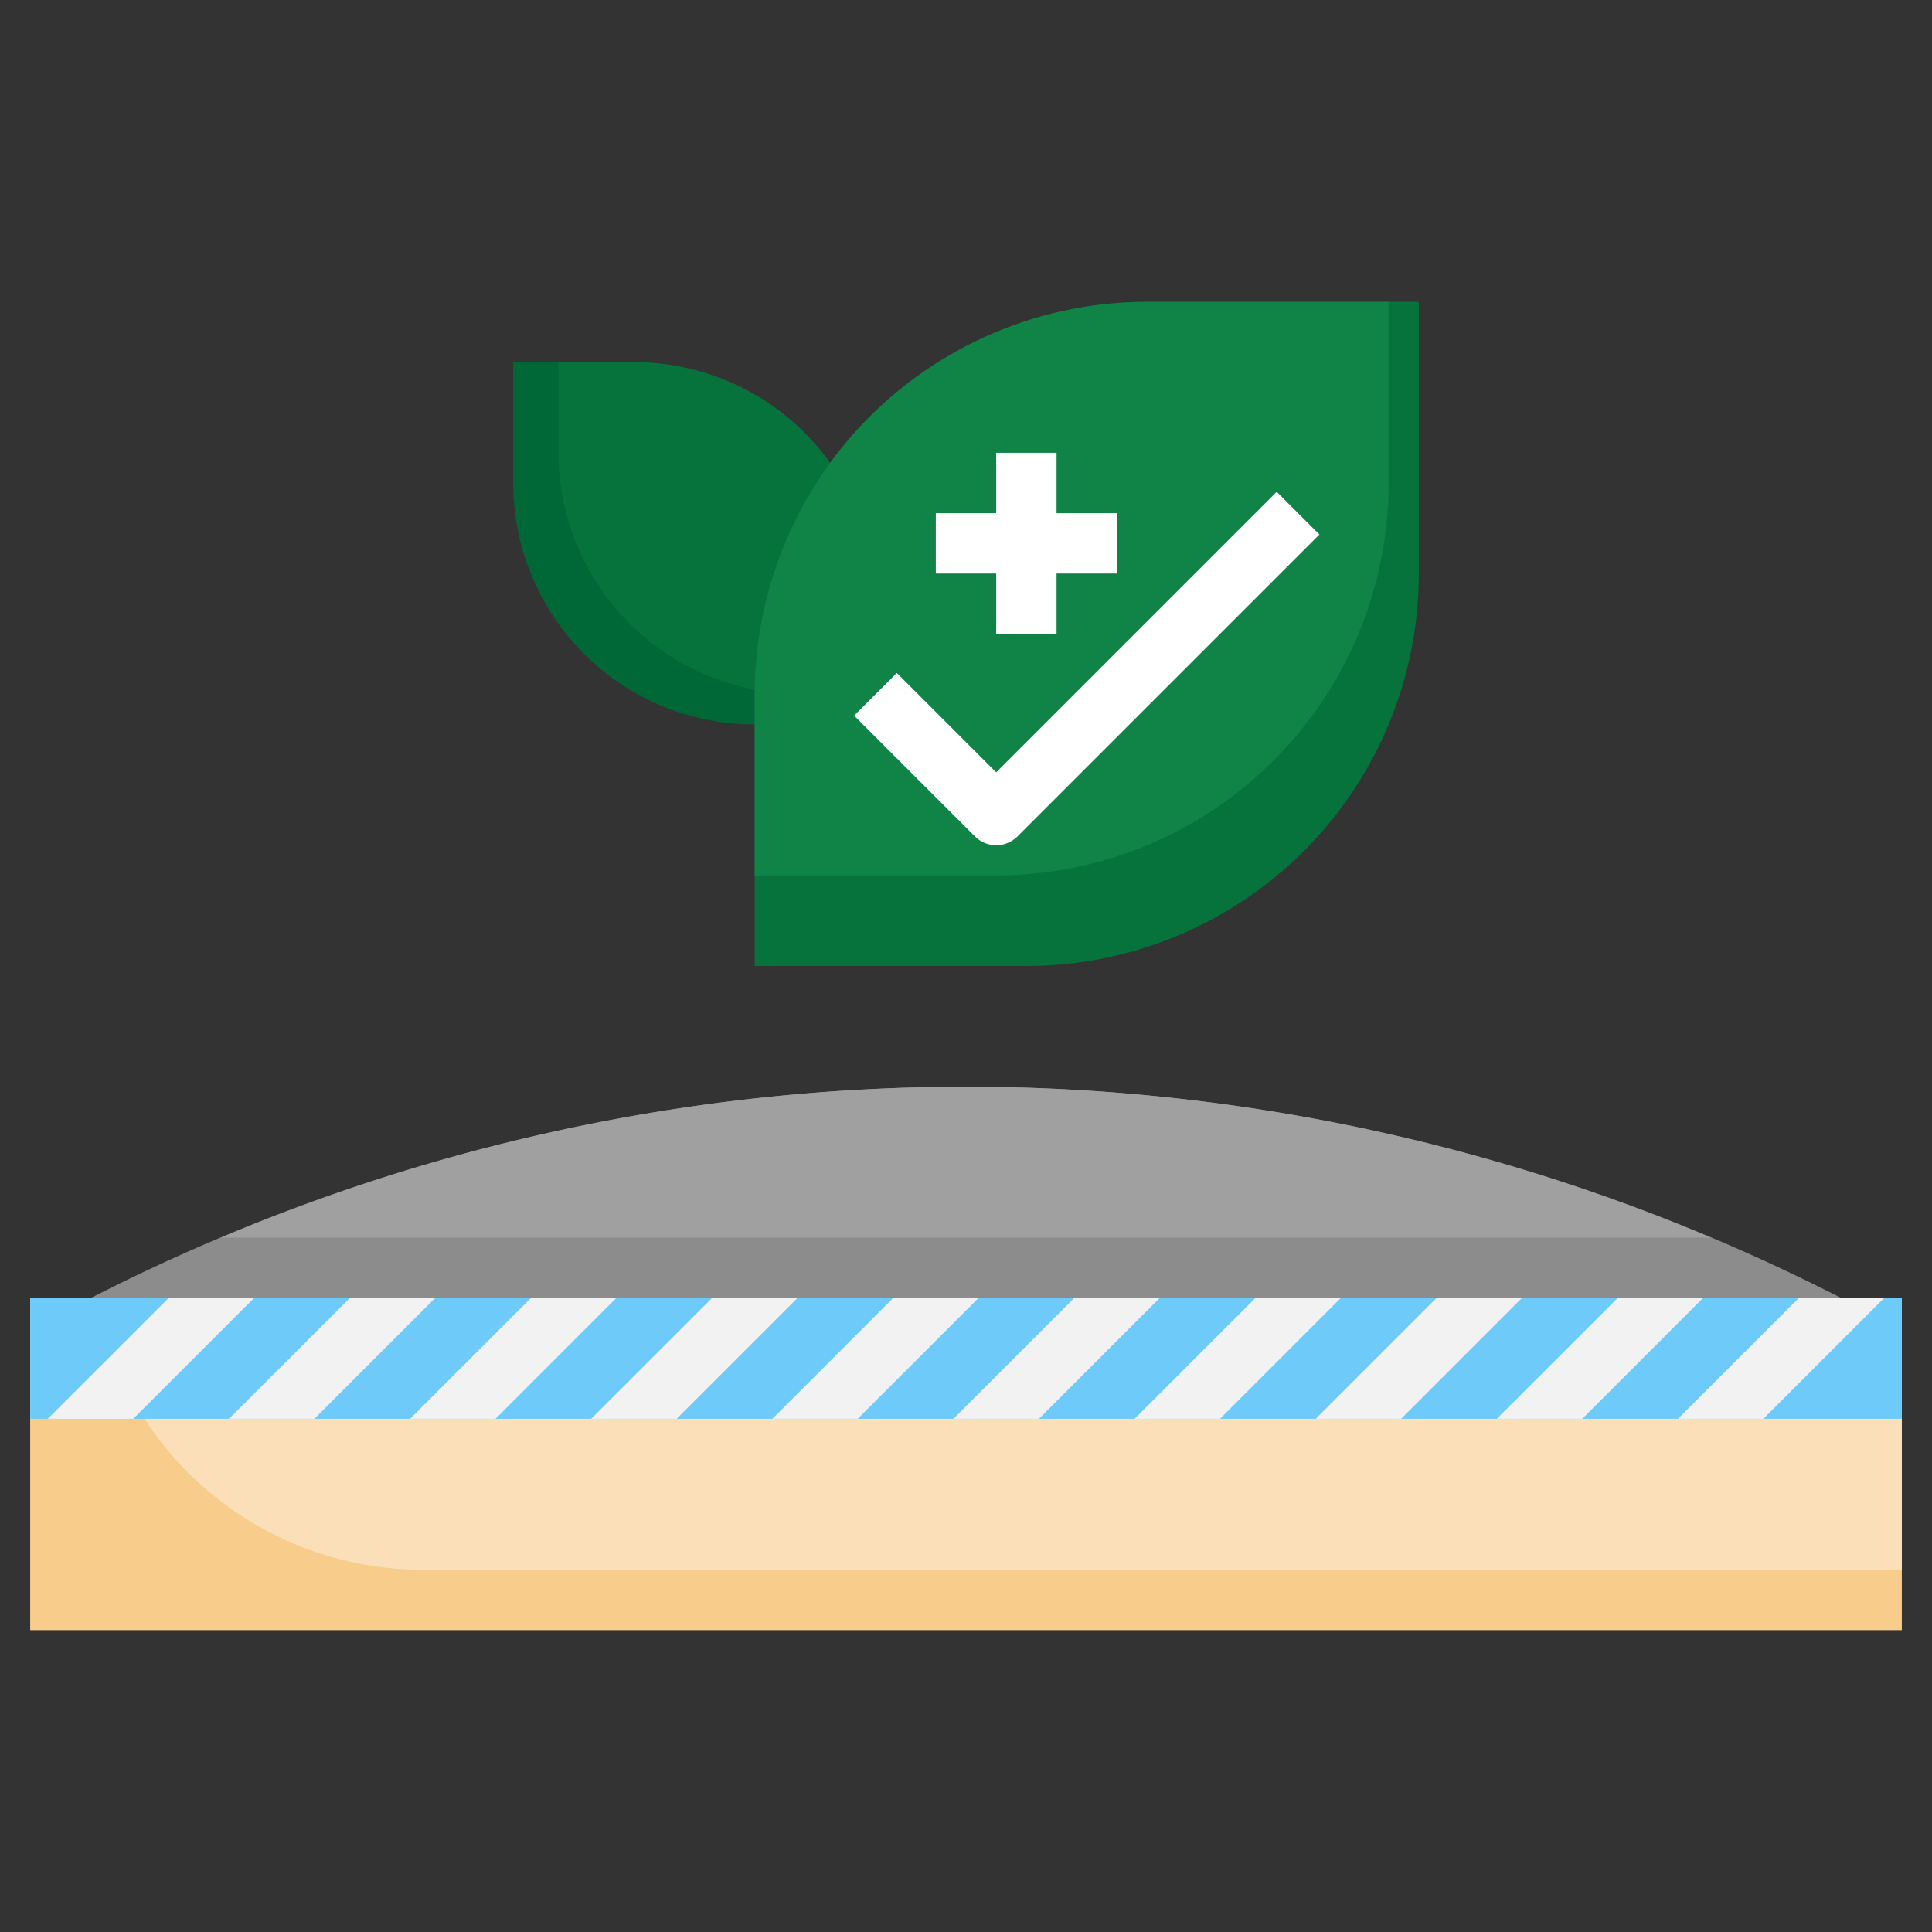 <svg xmlns="http://www.w3.org/2000/svg" data-name="Layer 3" viewBox="0 0 64 64" width="64" height="64"><rect x="0" y="0" width="64" height="64" fill="#333333" stroke="none"/><path fill="#006837" d="M27.5,15.335A7.991,7.991,0,0,0,21,12H17v4a8,8,0,0,0,8,8Z"/><path fill="#06723c" d="M25.317,22.9,27.5,15.336A7.986,7.986,0,0,0,21,12H18.5v3A8,8,0,0,0,25.317,22.9Z"/><rect width="62" height="11" x="1" y="43" fill="#f8cd8b"/><path fill="#fadfb8" d="M14,52H63V43H3.19A11,11,0,0,0,14,52Z"/><rect width="62" height="4" x="1" y="43" fill="#6ecbf9"/><path fill="#8c8c8c" d="M61,43l-.584-.292A63.547,63.547,0,0,0,32,36h0A63.547,63.547,0,0,0,3.584,42.708L3,43"/><polygon fill="#f2f2f2" points="7 43 5.586 43 1.585 47 3 47 4.414 47 8.414 43 7 43"/><polygon fill="#f2f2f2" points="13 43 11.586 43 7.585 47 9 47 10.414 47 14.414 43 13 43"/><polygon fill="#f2f2f2" points="19 43 17.586 43 13.585 47 15 47 16.414 47 20.414 43 19 43"/><polygon fill="#f2f2f2" points="25 43 23.586 43 19.585 47 21 47 22.414 47 26.414 43 25 43"/><polygon fill="#f2f2f2" points="31 43 29.586 43 25.585 47 27 47 28.414 47 32.414 43 31 43"/><polygon fill="#f2f2f2" points="37 43 35.586 43 31.585 47 33 47 34.414 47 38.414 43 37 43"/><polygon fill="#f2f2f2" points="43 43 41.586 43 37.585 47 39 47 40.414 47 44.414 43 43 43"/><polygon fill="#f2f2f2" points="49 43 47.586 43 43.585 47 45 47 46.414 47 50.414 43 49 43"/><polygon fill="#f2f2f2" points="55 43 53.586 43 49.585 47 51 47 52.414 47 56.414 43 55 43"/><polygon fill="#f2f2f2" points="61 43 59.586 43 55.585 47 57 47 58.414 47 62.414 43 61 43"/><path fill="#a0a0a0" d="M7.321,41H56.679A63.405,63.405,0,0,0,7.321,41Z"/><path fill="#06723c" d="M25,23A13,13,0,0,1,38,10h9v9A13,13,0,0,1,34,32H25Z"/><path fill="#0f8446" d="M25,23v6h8A13,13,0,0,0,46,16V10H38A13,13,0,0,0,25,23Z"/><path fill="#fff" d="M33,28a1,1,0,0,1-.707-.293l-4-4,1.414-1.414L33,25.586l9.293-9.293,1.414,1.414-10,10A1,1,0,0,1,33,28Z"/><polygon fill="#fff" points="37 17 35 17 35 15 33 15 33 17 31 17 31 19 33 19 33 21 35 21 35 19 37 19 37 17"/></svg>
